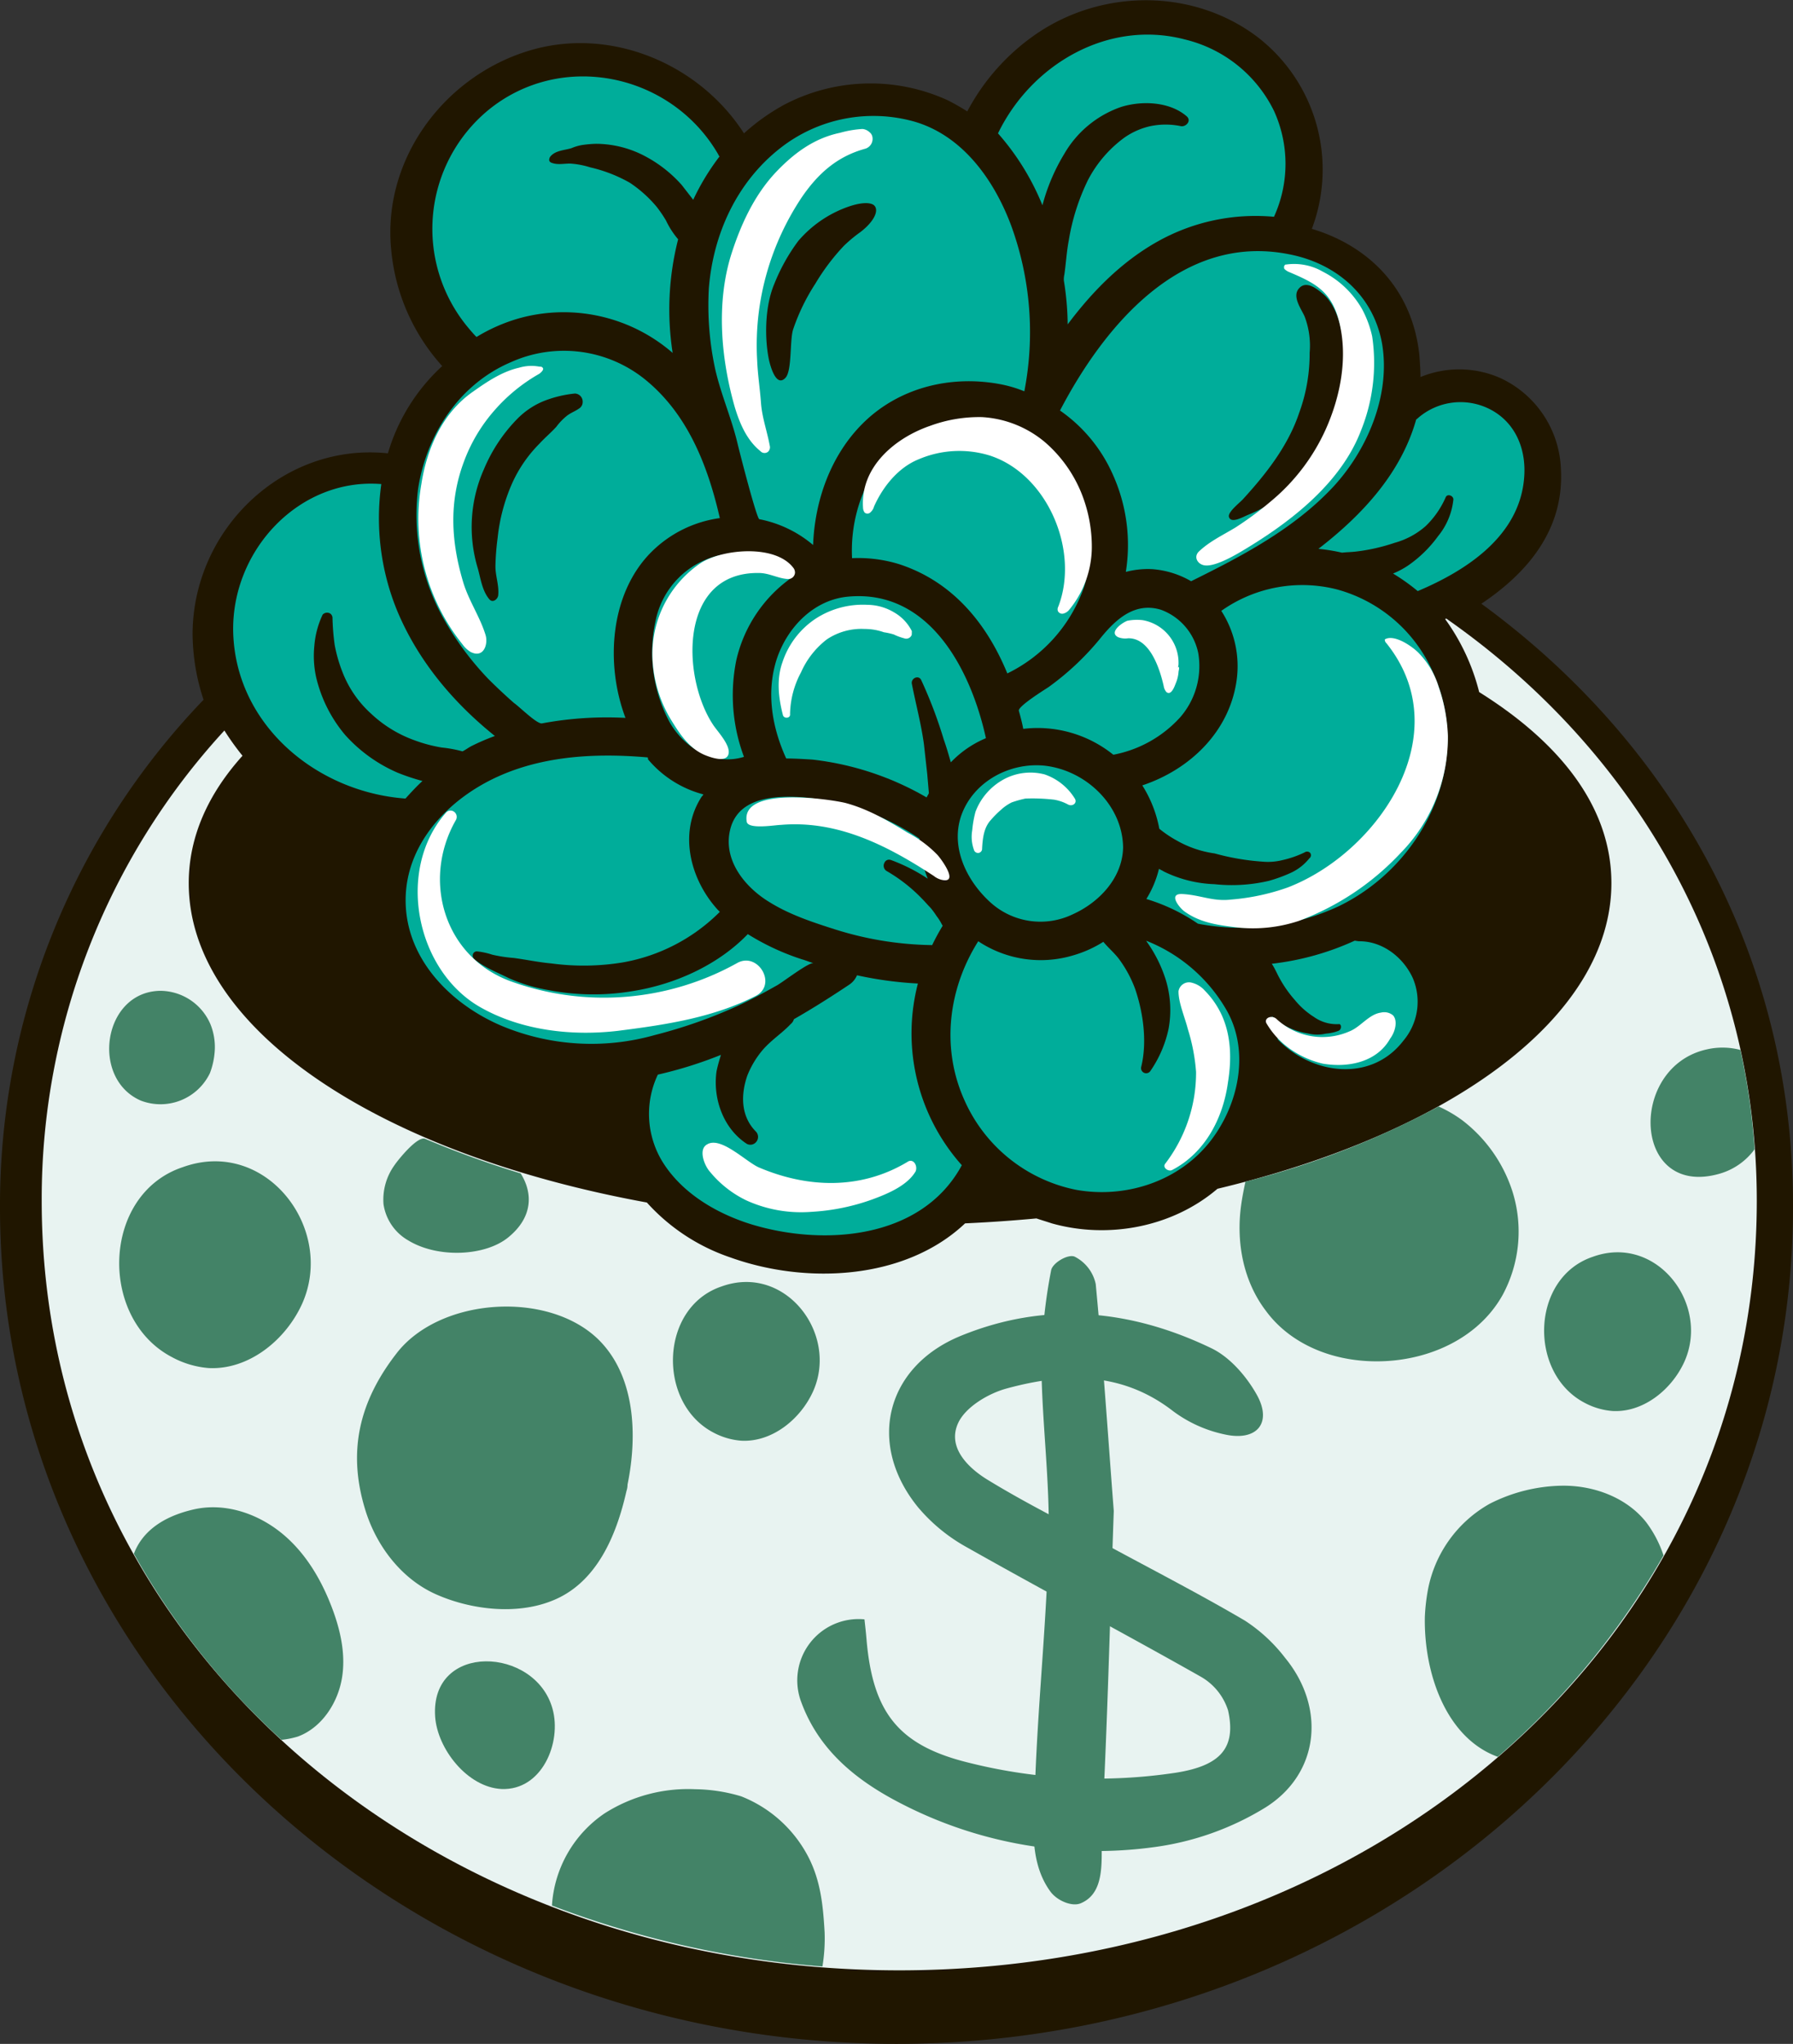 <svg xmlns="http://www.w3.org/2000/svg" viewBox="0 0 326.8 372.4"><rect x="0" y="0" width="326.8" height="372.4" fill="#333333" stroke="none"/><defs><style>.cls-1{fill:#201600;}.cls-2{fill:#00ad9a;}.cls-3{fill:#e8f3f1;}.cls-4{fill:#fff;}.cls-5{fill:#438367;}</style></defs><g id="Layer_2" data-name="Layer 2"><g id="Layer_1-2" data-name="Layer 1"><g id="Layer_2-2" data-name="Layer 2"><g id="Layer_1-2-2" data-name="Layer 1-2"><g id="Layer_2-2-2" data-name="Layer 2-2"><g id="Слой_1" data-name="Слой 1"><path class="cls-1" d="M270,110c8.4-5.6,15.1-13.5,14.5-24.5a19.05,19.05,0,0,0-11-16.6,18.56,18.56,0,0,0-14.6-.2c0-1.3-.1-2.6-.2-4-1.3-12.3-9.5-20-19.6-23a30.51,30.51,0,0,0-9.7-34.8c-11.7-9-28.3-9-40.4-.8a39.49,39.49,0,0,0-12.7,14.2c-1.13-.72-2.3-1.39-3.5-2a33.83,33.83,0,0,0-29.9.8,37.83,37.83,0,0,0-7.3,5.2c-8.3-12.9-24.8-19.7-39.7-14.9-15.3,4.9-26.2,19.9-24.6,36.1a36.56,36.56,0,0,0,9.3,21.2,34.9,34.9,0,0,0-9.9,15.9c-18.9-2-35.4,13.6-35.6,32.7a38.89,38.89,0,0,0,2,12.2A132.84,132.84,0,0,0,0,220c0,84,73.3,152.4,163.4,152.4S326.8,304,326.8,220C326.9,174.7,305.2,135.7,270,110Z"/><path class="cls-2" d="M118,138c-10.3-.9-21.1-.2-30.2,5-8.2,4.7-14.6,12.8-13.8,22.7s8.7,17.5,17.4,21.2a42.44,42.44,0,0,0,27.9,1.7,89.86,89.86,0,0,0,15.1-5.3c2.4-1.1,4.8-2.4,7.1-3.7,1-.5,6-4.4,6.8-4.1-.7-.2-1.4-.5-2.1-.7a44.12,44.12,0,0,1-9.9-4.6c-5.5,5.7-13.4,9.2-21.1,10.4a42.89,42.89,0,0,1-15.2-.2,30,30,0,0,1-7.3-2.2c-2-1-4.6-2-6.3-3.5a.82.82,0,0,1,0-1.16l0,0a.82.82,0,0,1,.5-.2,13.44,13.44,0,0,1,2.8.6,25.7,25.7,0,0,0,3.9.6c2.3.3,4.6.8,6.9,1a43.92,43.92,0,0,0,13.1-.2,33.06,33.06,0,0,0,17.6-9.2l-.4-.4c-5-5.5-7.2-14-2.9-20.6a1.31,1.31,0,0,0,.3-.4,19.7,19.7,0,0,1-10.1-6.4C118.1,138.1,118.1,138,118,138Z"/><path class="cls-2" d="M162.4,156.7a32.23,32.23,0,0,1,6.7,3.4,20.09,20.09,0,0,1-1.5-7.3,44.88,44.88,0,0,0-20.9-7.5c-5.1-.4-12.1-.2-13.6,5.8-1.4,5.6,2.7,10.6,7.2,13.3,3.7,2.3,8,3.7,12.1,5a61.15,61.15,0,0,0,17.5,2.8c.57-1.19,1.21-2.36,1.9-3.5,0-.1,0-.1-.1-.2a8.91,8.91,0,0,0-1-1.6,14.41,14.41,0,0,0-1.1-1.5c-.5-.5-1-1.1-1.5-1.6a29.23,29.23,0,0,0-6.5-5.1,1.12,1.12,0,0,1-.4-1.5.91.91,0,0,1,1.18-.5Z"/><path class="cls-2" d="M141.6,120c-2,6.1-.9,12.5,1.7,18.2,1.6,0,3.2.1,4.8.2a53.46,53.46,0,0,1,20.8,6.9c.1-.3.3-.5.4-.8L169,141l-.6-5.4c-.5-3.7-1.5-7.4-2.2-11-.2-1,1.2-1.7,1.7-.7a81.84,81.84,0,0,1,4.1,10.8c.5,1.4.9,2.8,1.3,4.2a18.88,18.88,0,0,1,6.4-4.4c-2.7-12.3-10.2-27.1-25-25.8C148.5,109.2,143.6,114.1,141.6,120Z"/><path class="cls-2" d="M131,101.2a15.4,15.4,0,0,0-11.4,11.4,27,27,0,0,0,2.4,18.9c2.7,4.8,8.1,8.1,13.6,6.4a32,32,0,0,1-1.4-17.6,25.29,25.29,0,0,1,10.3-15.2A15.22,15.22,0,0,0,131,101.2Z"/><path class="cls-2" d="M177.7,76.5a20.17,20.17,0,0,0-17.9,8.6,27.8,27.8,0,0,0-4.5,16.6,25.28,25.28,0,0,1,8.6,1.1c9.8,3.2,16,10.9,19.7,19.9a27.56,27.56,0,0,0,14-15.8C201.9,93.1,192.8,77.1,177.7,76.5Z"/><path class="cls-2" d="M261.4,123a26.82,26.82,0,0,0-17.7-15.6,25.53,25.53,0,0,0-21.1,3.9,18.59,18.59,0,0,1,2.8,12.6c-1.3,9.4-8.5,16.3-17.2,19.2a22.45,22.45,0,0,1,3.1,7.9,20.85,20.85,0,0,0,3.1,2.1,19.35,19.35,0,0,0,7,2.4,43.66,43.66,0,0,0,8.8,1.5,10.92,10.92,0,0,0,3.6-.3,18.45,18.45,0,0,0,4-1.4.78.78,0,0,1,1,.1.71.71,0,0,1-.16,1l0,0h0a9.28,9.28,0,0,1-3.3,2.6,27.59,27.59,0,0,1-4.1,1.5,29.69,29.69,0,0,1-9.9.6,22.64,22.64,0,0,1-9.2-2.3c-.3-.2-.6-.3-.9-.5a18.88,18.88,0,0,1-2.3,5.5,34.07,34.07,0,0,1,9.4,4.5,42,42,0,0,0,25.7-3.2C259.3,157.7,268.5,139.3,261.4,123Z"/><path class="cls-2" d="M218.4,119a10.69,10.69,0,0,0-6.8-7.9c-4.6-1.4-8,1.5-10.8,4.9a49.48,49.48,0,0,1-9.7,9.2c-.6.4-5.6,3.5-5.4,4.3.3,1.1.6,2.2.8,3.3a22,22,0,0,1,16.4,4.7h.1a21.94,21.94,0,0,0,12.1-6.8A14.19,14.19,0,0,0,218.4,119Z"/><path class="cls-2" d="M240.3,100a32.93,32.93,0,0,1,4.3.7c.8-.1,1.7-.1,2.5-.2a34.44,34.44,0,0,0,7.1-1.6,14.3,14.3,0,0,0,5.6-3,16.35,16.35,0,0,0,3.7-5.3c.3-.7,1.4-.3,1.4.4a12.56,12.56,0,0,1-2.8,6.7,22.65,22.65,0,0,1-5.4,5.3,15.09,15.09,0,0,1-2.8,1.5,36.33,36.33,0,0,1,4.5,3.2c9-3.8,18.6-10.1,19.4-20.7.4-4.9-1.4-9.7-5.8-12.2a11.8,11.8,0,0,0-13.7,1.5c-.1.1-.2.1-.2.2C255.4,86,248.6,93.6,240.3,100Z"/><path class="cls-2" d="M244,187.8a6.79,6.79,0,0,1-1.4.4c-.4.1-.9.1-1.3.2a6.92,6.92,0,0,1-2.9-.1,12.79,12.79,0,0,1-5.3-2.1,6.83,6.83,0,0,1-1.3-1.1c0,.1.1.1.1.2a18.74,18.74,0,0,1,1,4.1c6.2,6.4,17,7.9,22.9.2a11,11,0,0,0,1.7-11.4c-1.8-3.9-5.6-6.7-9.7-6.7-.3,0-.7-.1-.9-.1a49.66,49.66,0,0,1-15.1,4.2c.6.9,1,1.9,1.4,2.6a21.44,21.44,0,0,0,2.8,4,14.57,14.57,0,0,0,3.5,3.1,7.16,7.16,0,0,0,4.5,1.3C244.5,186.5,244.6,187.5,244,187.8Z"/><path class="cls-2" d="M190.3,139.5c-6.3-.6-12.9,2.9-15.1,9.1-2,5.8,1,11.9,5.3,15.8a13.57,13.57,0,0,0,15,2.2c4.9-2.2,9.1-6.7,9.2-12.2C204.6,146.7,197.9,140.3,190.3,139.5Z"/><path class="cls-2" d="M94.6,58a30.33,30.33,0,0,1,28,6.3,51.6,51.6,0,0,1,1-20.7h0a15.23,15.23,0,0,1-2.2-3.4,23.4,23.4,0,0,0-1.7-2.5,22.81,22.81,0,0,0-4.9-4.4,26.66,26.66,0,0,0-7.2-2.8,15.51,15.51,0,0,0-3.7-.7c-1.2,0-2.4.3-3.5-.2a.54.54,0,0,1-.25-.72l0-.08c0-.1.1-.1.1-.2.9-1.2,2.6-1.2,3.9-1.6a8.55,8.55,0,0,1,2.1-.6,21.57,21.57,0,0,1,2.4-.2,19.26,19.26,0,0,1,9,2.3,23.81,23.81,0,0,1,6.6,5.2l2.1,2.7a43,43,0,0,1,4.8-7.9c-.1-.1-.2-.2-.2-.3-8.5-14.8-28.6-19.1-42-8.1a28.07,28.07,0,0,0-3.7,39.5c.5.6,1,1.2,1.6,1.8A31.36,31.36,0,0,1,94.6,58Z"/><path class="cls-2" d="M136.7,223c13.2,4.1,31.1,2.9,38.5-10.5,0-.1.1-.1.1-.2a36.07,36.07,0,0,1-8-33.1,68.09,68.09,0,0,1-11.1-1.5,3.87,3.87,0,0,1-1.4,1.7c-3.3,2.2-6.6,4.3-10.1,6.3a1.74,1.74,0,0,1-.6.9c-1.5,1.6-3.4,2.8-5,4.6a16.82,16.82,0,0,0-2.9,4.8c-1.2,3.5-1.2,7.4,1.6,10.2a1.42,1.42,0,0,1-.1,2,1.36,1.36,0,0,1-1.6.2c-4.3-2.8-6.2-8.3-5.5-13.2.2-1,.5-2,.8-3a75.88,75.88,0,0,1-11.5,3.6,16.72,16.72,0,0,0,.8,15.8C124.2,217.3,130.4,221,136.7,223Z"/><path class="cls-2" d="M98.8,131.8a64.54,64.54,0,0,1,15.2-1c-3.8-10.1-2.7-22.9,4.8-30.3a21.84,21.84,0,0,1,12.4-6.1c-2.2-9.6-5.9-19.1-13.8-25.4a23.54,23.54,0,0,0-24.3-3c-9.4,4-15.4,13.2-16.9,23.1a38.5,38.5,0,0,0,5.1,24.4,54.31,54.31,0,0,0,7.7,10.2c1.5,1.5,3.1,3,4.7,4.4C94.6,128.7,97.9,132,98.8,131.8Zm-8-23.3c-.1.7-1,1.4-1.6.7-1.3-1.5-1.6-3.8-2.1-5.6a25.93,25.93,0,0,1,1.1-18.1,29.14,29.14,0,0,1,6.2-9.3A14.39,14.39,0,0,1,99.3,73a21.3,21.3,0,0,1,5.5-1.3,1.48,1.48,0,0,1,1.4,1.56v0a1.37,1.37,0,0,1-.7,1.2c-.7.5-1.6.8-2.3,1.4a10.79,10.79,0,0,0-1.8,1.9c-1,1.1-2.1,2-3.1,3.1a24.39,24.39,0,0,0-5,7.3A33.05,33.05,0,0,0,90.7,98a45.33,45.33,0,0,0-.4,5.2C90.3,105,91,106.7,90.8,108.5Z"/><path class="cls-3" d="M263.6,112.7c-.1,0-.1.1-.2.1a38.64,38.64,0,0,1,6.2,13.3c15.2,9.5,24.1,21.3,24.1,34.8,0,24.4-29.2,45.5-71.8,55.7-8.2,7-19.9,9.2-30.2,6.3-.9-.3-1.9-.6-2.8-.9-4.3.4-8.6.7-13,.9-10.9,10.3-28.9,11.2-42.8,6.2a36,36,0,0,1-15.2-10c-48.8-8.9-83.5-31.6-83.5-58.2,0-8.4,3.5-16.2,9.8-23.2a46.93,46.93,0,0,1-3.3-4.6A126,126,0,0,0,7.6,218.8C7.6,299,77.7,359,163.9,359s156.3-60,156.3-140.2C320.2,175,298.5,137.1,263.6,112.7Z"/><path class="cls-2" d="M73.9,145.5c1-1.1,2-2.2,3.1-3.2a39.56,39.56,0,0,1-4.5-1.5,27.4,27.4,0,0,1-9.6-6.9,25.22,25.22,0,0,1-5.3-10.6,18.17,18.17,0,0,1-.3-5.7,16.28,16.28,0,0,1,1.5-5.6,1.09,1.09,0,0,1,1.4-.2,1,1,0,0,1,.4.7,41.61,41.61,0,0,0,.4,5,26.65,26.65,0,0,0,1.4,4.9,19.83,19.83,0,0,0,5.2,7.6,22.78,22.78,0,0,0,8,4.9,26.82,26.82,0,0,0,4.9,1.3,23.32,23.32,0,0,1,3.8.7c.6-.3,1.1-.7,1.7-1a39.89,39.89,0,0,1,4.2-1.8c-7.6-6.1-14-13.7-17.8-22.8a44.49,44.49,0,0,1-2.9-23.1c-14.9-1.2-27.3,12-27,26.9C42.9,132,57.6,144.3,73.9,145.5Z"/><path class="cls-2" d="M196.2,216.8c9.1,1.6,18.8-1.6,24.5-9,5-6.5,7.1-16,3-23.5a29.26,29.26,0,0,0-14.8-12.9c.1.1.1.2.2.3a24.79,24.79,0,0,1,3.4,6.9,18.87,18.87,0,0,1,.5,8.8,21.27,21.27,0,0,1-3.3,7.7.93.93,0,0,1-1.7-.7c1.1-4.5.4-9.8-1.1-14.2a21.81,21.81,0,0,0-2.9-5.4c-.8-1.1-2-2.1-2.9-3.2a21.33,21.33,0,0,1-5.6,2.5,20.56,20.56,0,0,1-17.2-2.6c-5.5,8.7-6.8,19.5-2.5,29A28.36,28.36,0,0,0,196.2,216.8Z"/><path class="cls-2" d="M130.3,67c1,4.6,3,9.1,4.1,13.7.3,1.3,3.5,13.8,4,13.9a21.46,21.46,0,0,1,9.8,4.7c.3-8.1,3.2-16.3,9-22.1,6.6-6.6,16.1-8.9,25.1-7.2a22.46,22.46,0,0,1,4.4,1.3,56.59,56.59,0,0,0-2.4-30.2c-3.1-8.3-8.8-16.3-17.5-18.9A27.51,27.51,0,0,0,142.2,27c-7.9,6.2-12.2,15.6-13,25.5A55.09,55.09,0,0,0,130.3,67Zm10.8-15.2a34.37,34.37,0,0,1,4.4-7.9,21.24,21.24,0,0,1,9.3-6.3c2.4-.8,3.9-.7,4.5-.2,1,.9,0,3-2.5,4.9a25.65,25.65,0,0,0-3,2.5,39.24,39.24,0,0,0-5.2,6.9,36.85,36.85,0,0,0-4,8.2c-.7,1.9-.2,7.5-1.4,8.9-1.7,1.9-2.8-2-3.1-3.5C139.3,61.1,139.5,55.6,141.1,51.8Z"/><path class="cls-2" d="M194,28a19.2,19.2,0,0,1,10.3-8.5c3.8-1.2,8.9-1,12,1.7.9.8-.1,1.9-1,1.8a13.69,13.69,0,0,0-5.7,0,13.37,13.37,0,0,0-4.7,2.1,22.36,22.36,0,0,0-6.6,7.7,39.44,39.44,0,0,0-3.5,11c-.4,2.1-.5,4.1-.8,6.2a4.07,4.07,0,0,0-.1,1.1,52.37,52.37,0,0,1,.7,8c4.5-6,9.8-11.4,16.4-15.1a36.52,36.52,0,0,1,21.2-4.5,23.22,23.22,0,0,0,0-19.3,24.42,24.42,0,0,0-16.2-13c-14-3.7-28,4.5-34.1,17.1a45.84,45.84,0,0,1,8.1,13.1A35.46,35.46,0,0,1,194,28Z"/><path class="cls-2" d="M251.9,62.6c-1.6-8.9-8.5-14.7-17.1-16.3-19.5-3.8-33.5,13-41.6,28.5a27.93,27.93,0,0,1,9.6,11.6,31.2,31.2,0,0,1,2.4,17.8,15.82,15.82,0,0,1,4.8-.5,16.52,16.52,0,0,1,7.1,2.2c9.3-4.6,18.7-9.5,25.9-17.2C249.2,82,253.5,72,251.9,62.6Zm-8.8,13.9c-2.9,7.8-7.7,14.1-15.6,17.3-.8.3-3.1,1.7-3.5.4-.3-.9,2.1-2.7,2.6-3.3,4.2-4.6,8.2-9.7,10.2-15.7a31.16,31.16,0,0,0,1.9-10.9,15,15,0,0,0-.9-6.6c-.6-1.4-2.4-3.7-1-5.2s3.4.3,4.4,1.1c2.5,2.2,3.5,6.5,3.7,9.7a30,30,0,0,1-1.8,13.2Z"/><path class="cls-4" d="M94.6,67c-3.1.7-5.9,2.6-8.3,4.3-5.7,3.9-8.5,10.5-9.5,16.9a36.52,36.52,0,0,0,7.5,29.2,4.89,4.89,0,0,0,1.5,1.4c2.4,1.2,3.2-1.5,2.7-3.1-1-3.3-3.1-6.3-4.1-9.7-2.2-7.4-2.6-14.6.2-22a29.7,29.7,0,0,1,5.5-9.2,31.35,31.35,0,0,1,8.2-6.7c.4-.3.9-.8.6-1.1-.1-.2-.4-.2-.6-.2A7.86,7.86,0,0,0,94.6,67Z"/><path class="cls-4" d="M157.2,23.5a19,19,0,0,0-4.1.7c-4.8,1-8.5,3.8-11.8,7.3-3.9,4.2-6.3,9.5-8,14.8-2.8,8.9-1.9,19,.6,27.8.9,3,2.2,6.1,4.7,8.1a1,1,0,0,0,1.4.1,1.12,1.12,0,0,0,.3-1.1c-.5-2.7-1.4-5.1-1.6-7.8s-.6-5.2-.7-7.8a48.08,48.08,0,0,1,1.8-16A48.94,48.94,0,0,1,146.1,36c3-4.4,6.5-7.5,11.6-8.9a1.88,1.88,0,0,0,1.3-2.2,1.39,1.39,0,0,0-.5-.8A2.18,2.18,0,0,0,157.2,23.5Z"/><path class="cls-4" d="M144.7,103.6c-3.2-4.5-13-3.6-17-1a20,20,0,0,0-8.7,18.5,23.31,23.31,0,0,0,3.4,10.2c1.6,2.6,3.4,5.3,6.4,6.4,1.3.5,3.7,1.2,4-.4s-2-4-2.8-5.2c-5.8-8.7-6.3-27.9,8.3-27.7,1.9,0,3.5,1,5.3,1.1a1.23,1.23,0,0,0,1.3-1.17v0A1.48,1.48,0,0,0,144.7,103.6Z"/><path class="cls-4" d="M199,99.7a26.17,26.17,0,0,0-1.5-8.8,24.33,24.33,0,0,0-7-10.3A19.56,19.56,0,0,0,179,76a25.86,25.86,0,0,0-9.5,1.6c-6.4,2.2-12.7,7.5-12.2,14.9a1.59,1.59,0,0,0,.3.9.79.79,0,0,0,1.1-.1,2.06,2.06,0,0,0,.6-1c1.6-3.6,4.4-7.1,8.1-8.6a18.84,18.84,0,0,1,13-.7c10.5,3.4,16.4,17.3,12.5,27.5a1.07,1.07,0,0,0-.1.8.87.87,0,0,0,1,.5,2,2,0,0,0,1-.6A18.1,18.1,0,0,0,199,99.7Z"/><path class="cls-4" d="M214.8,121.1a7.89,7.89,0,0,0-6.5-8.1,9.07,9.07,0,0,0-2.8.1c-.9.3-3.5,2.1-1.7,3a3.56,3.56,0,0,0,1.8.2c4-.1,5.8,5.6,6.5,8.7a2.14,2.14,0,0,0,.5,1.1c.9.7,1.5-1.1,1.7-1.6a6.53,6.53,0,0,0,.5-2c0-.2.1-.5.1-.7v-.3C214.7,121.7,214.7,121.7,214.8,121.1Z"/><path class="cls-4" d="M165.4,151.7c-3.6-2.2-7.2-4.3-11.3-5.4-2.9-.7-19.1-3.1-18,3.4.2,1.5,5.3.6,6.2.6,10.4-.9,19.5,3.8,27.9,9.3a3.69,3.69,0,0,0,1.4.7c3.4.8-.2-4-.8-4.6A21.22,21.22,0,0,0,165.4,151.7Z"/><path class="cls-4" d="M134.3,175.5a49.9,49.9,0,0,1-41.2,3.3c-12.1-4.4-16.3-18.4-10-29.4a1.16,1.16,0,0,0-.47-1.58l0,0a1.09,1.09,0,0,0-1.3.2c-9.3,10.5-5.5,29,6.4,35.6,7.3,4.1,16.4,5.2,24.9,4.2,8.7-1.1,17.4-2.4,25.2-6.4C141.7,179.3,138.1,173.3,134.3,175.5Z"/><path class="cls-4" d="M165.4,211.7c-8.5,5.1-18.2,4.8-27.1,1-2.3-1-6.9-5.7-9.4-4.2-1.7.9-.5,3.9.5,5a19.55,19.55,0,0,0,6.6,5.2,24.13,24.13,0,0,0,11.9,2.1,39,39,0,0,0,11.2-2.3c2.7-1,6.3-2.5,7.8-5.1C167.3,212.3,166.4,211,165.4,211.7Z"/><path class="cls-4" d="M263.9,134a30.44,30.44,0,0,0-1.7-8.9,15.08,15.08,0,0,0-3.7-6.2c-1.2-1.2-4.4-3.4-6.1-2.4a.88.88,0,0,0,.3.7c13.3,16.6-1.6,38.2-18,44.5a40.37,40.37,0,0,1-10.3,2.2c-3.3.4-5.5-.8-8.8-1-2.8-.2-.7,2.4.2,3.1,2.7,2,5.8,2.5,9,2.9a26.53,26.53,0,0,0,11.9-1.1,48.58,48.58,0,0,0,18.6-12.4A30,30,0,0,0,263.9,134Z"/><path class="cls-4" d="M222.7,185a15.66,15.66,0,0,0-3.1-4.5A4.68,4.68,0,0,0,217,179a1.94,1.94,0,0,0-2.2,1.6v.1c0,2,1.2,4.8,1.7,6.8a34.59,34.59,0,0,1,1.5,7.8,27.28,27.28,0,0,1-5.6,16.7c-.6.7.5,1.5,1.2,1.2,6-3.1,9.3-9.4,10.2-15.9C224.5,193,224.4,188.8,222.7,185Z"/><path class="cls-4" d="M253.9,185a2.5,2.5,0,0,0-2.2-.5c-2.2.3-3.7,2.6-5.7,3.4a12.28,12.28,0,0,1-13.4-2.3c-.9-.7-2.2-.1-1.8.8a14.94,14.94,0,0,0,3.9,4.4,17,17,0,0,0,6.4,3c4.7.8,9.9-.3,12.3-4.6C254.3,188,254.8,186,253.9,185Z"/><path class="cls-4" d="M248.3,56.4a17.17,17.17,0,0,0-7.2-6.9,10.44,10.44,0,0,0-6.7-1.3c-.1,0-.2,0-.2.1-.2.1-.2.5-.1.7a2.88,2.88,0,0,0,.7.5c5,2.1,7.9,3.6,9.3,9.2,1.6,6.5.2,13.6-2.5,19.6a36.51,36.51,0,0,1-9.8,12.9,61.6,61.6,0,0,1-6.6,4.9c-2.3,1.4-4.7,2.5-6.7,4.4-1,1-.2,2.3,1,2.5,1.7.3,4.8-1.4,6.2-2.2,8.9-5.2,18.5-12.4,22.3-22.2a33,33,0,0,0,2.1-17.3A19.25,19.25,0,0,0,248.3,56.4Z"/><path class="cls-4" d="M195.9,145.5a10.46,10.46,0,0,0-5.5-4.4,10.2,10.2,0,0,0-7.8,1.1,11.23,11.23,0,0,0-4.8,5.7,19.86,19.86,0,0,0-.6,3.4,6.94,6.94,0,0,0,.3,3.5.78.78,0,0,0,.9.6.76.76,0,0,0,.6-.8c.1-1.8.3-3.8,1.6-5.2a17.94,17.94,0,0,1,1.9-1.9,8.21,8.21,0,0,1,1.9-1.3,19.73,19.73,0,0,1,2.5-.7,34.74,34.74,0,0,1,5.2.2,8.28,8.28,0,0,1,2.6.9C195.5,147,196.4,146.3,195.9,145.5Z"/><path class="cls-4" d="M166.2,115a8.13,8.13,0,0,0-3.2-3.4,9.63,9.63,0,0,0-4.9-1.4,15.77,15.77,0,0,0-9.4,2.5,15.25,15.25,0,0,0-6.1,8c-1.1,3.1-.7,6.5.1,9.6.2.7,1.4.6,1.3-.2a16.59,16.59,0,0,1,2-7.6,15.41,15.41,0,0,1,4.7-6,11.32,11.32,0,0,1,6.9-1.9,10.43,10.43,0,0,1,3.5.6,12.31,12.31,0,0,1,1.8.4,10.09,10.09,0,0,0,1.9.7,1.06,1.06,0,0,0,1.38-.65s0,0,0-.05Z"/><path class="cls-5" d="M25.66,200.53a10,10,0,0,0,12.6-5,13.86,13.86,0,0,0,.9-4.5,11.08,11.08,0,0,0-.8-4.4,10,10,0,0,0-9.2-6.1C18.76,180.73,16.46,196.53,25.66,200.53Z"/><path class="cls-5" d="M79.31,312.76c.4,5.9,5.9,12.9,12.1,13.2,7.4.3,11-8.5,9.3-14.6C97.61,300,78.41,299.16,79.31,312.76Z"/><path class="cls-5" d="M150.3,352.1c-.3-5.3-.8-10.2-3.6-14.9a23.46,23.46,0,0,0-11.6-9.9,30.23,30.23,0,0,0-8.4-1.3,28.37,28.37,0,0,0-16.5,4.4,21.93,21.93,0,0,0-9.6,16.8,176.87,176.87,0,0,0,49.3,11.1A31.38,31.38,0,0,0,150.3,352.1Z"/><path class="cls-5" d="M51.3,317a15.34,15.34,0,0,0,3-.6c4.3-1.6,7.2-6,8-10.5s-.3-9.2-2-13.5c-2-5.1-5-10-9.4-13.4s-10.1-5.2-15.5-4c-6.2,1.4-9.6,4.4-11,8.1A135.82,135.82,0,0,0,51.3,317Z"/><path class="cls-5" d="M74.4,226c5.4,3.3,14.1,2.9,18.3-.6,4.5-3.7,4.4-8.1,2.2-11.6a179.7,179.7,0,0,1-17.4-6.3c-1.4-.6-5,3.9-5.6,4.8a10.72,10.72,0,0,0-2,7.1A9.13,9.13,0,0,0,74.4,226Z"/><path class="cls-5" d="M317.2,191.3a12.72,12.72,0,0,0-6.1-.1c-14.5,3.2-13.6,27.4,2.5,22.6a12,12,0,0,0,6.2-4.4A121.42,121.42,0,0,0,317.2,191.3Z"/><path class="cls-5" d="M303.2,283.4a21,21,0,0,0-3.2-6.1c-3.6-4.5-9.6-6.7-15.4-6.6a30,30,0,0,0-13.1,3.3,22.84,22.84,0,0,0-11.3,16,35.55,35.55,0,0,0-.5,4.6c-.2,10.3,3.9,22.1,13.3,25.5A141.76,141.76,0,0,0,303.2,283.4Z"/><path class="cls-5" d="M130,261a12.91,12.91,0,0,0,5.1,1.5c5.6.3,10.8-3.9,13.1-9,4.7-10.5-5.1-23.3-16.7-19.1C120.23,238.19,119.73,255.59,130,261Z"/><path class="cls-5" d="M247.1,247.8c10.3,1.3,21.7-2.7,26.8-11.9a24.31,24.31,0,0,0,1.8-18.7,26.54,26.54,0,0,0-9.2-13.1,23.64,23.64,0,0,0-4.3-2.5A151.86,151.86,0,0,1,227,215.3c-.3,1.4-.6,2.9-.8,4.4-.9,6.7.4,13.7,4.5,19.1C234.5,244,240.6,247,247.1,247.8Z"/><path class="cls-5" d="M288.81,255.59a12.91,12.91,0,0,0,5.1,1.5c5.6.3,10.8-3.9,13.1-9,4.7-10.5-5.1-23.3-16.7-19.1C279,232.79,278.51,250.19,288.81,255.59Z"/><path class="cls-5" d="M31.32,247.26a16.85,16.85,0,0,0,6.68,2c7.3.39,14.07-5.08,17.07-11.72,6.12-13.68-6.65-30.35-21.76-24.88C18.56,217.56,17.9,240.22,31.32,247.26Z"/><path class="cls-5" d="M114.38,270.48c1.9-9.3,1.3-20.1-5.5-26.6-9.3-8.8-28.8-7.4-36.6,2.7-6.6,8.5-9,17.5-5.8,28.2,2,6.8,6.7,13,13.2,15.8,6.2,2.7,14.4,3.7,20.9,1.1,8.2-3.2,11.8-12,13.6-20A3.73,3.73,0,0,0,114.38,270.48Z"/></g><path class="cls-5" d="M157.56,295.05c.13,1.17.27,2.39.37,3.6,1.14,13.46,5.86,19.48,19,22.61A96,96,0,0,0,214.27,323c8.19-1.28,11.07-4.52,9.57-11.34a10.85,10.85,0,0,0-4.94-6.14c-14.13-8-28.51-15.59-42.66-23.59a31.55,31.55,0,0,1-8.92-7.31c-9.4-11.55-5.88-25.64,7.81-31.23,15.48-6.33,30.89-4.85,45.66,2.26,3.38,1.62,6.4,5.12,8.28,8.48,2.83,5.07.09,8.47-5.69,7.26a24,24,0,0,1-9.56-4.27c-9.4-7.29-19.79-7-30.29-4.15-3.37.9-7.53,3.38-8.88,6.28-2.07,4.42,1.77,8.19,5.39,10.39,7.06,4.32,14.51,8,21.8,11.93,8.37,4.53,16.85,8.89,25.06,13.71a29.4,29.4,0,0,1,7.34,6.8c7.39,9,6.3,21-3.55,27.22a51.77,51.77,0,0,1-20.12,7.22,77.55,77.55,0,0,1-46.33-7.91c-8-4.1-14.92-9.59-18.18-18.43A11.17,11.17,0,0,1,157.56,295.05Z"/><path class="cls-5" d="M203,275.3c-.71,20.36-1.17,39.28-2.17,58.15-.25,4.68,1,11.31-3.87,13.34-1.58.66-4.3-.48-5.52-2.16-4.17-5.72-3-13.47-2.75-20.43.55-14.66,2.12-29.26,2.44-43.92.23-10.41-1.19-20.86-1.32-31.31a95.9,95.9,0,0,1,1.77-17.5c.23-1.33,3-3,4.26-2.52a7.29,7.29,0,0,1,3.87,5C201.07,248.13,202,262.42,203,275.3Z"/></g></g></g></g></g></svg>
